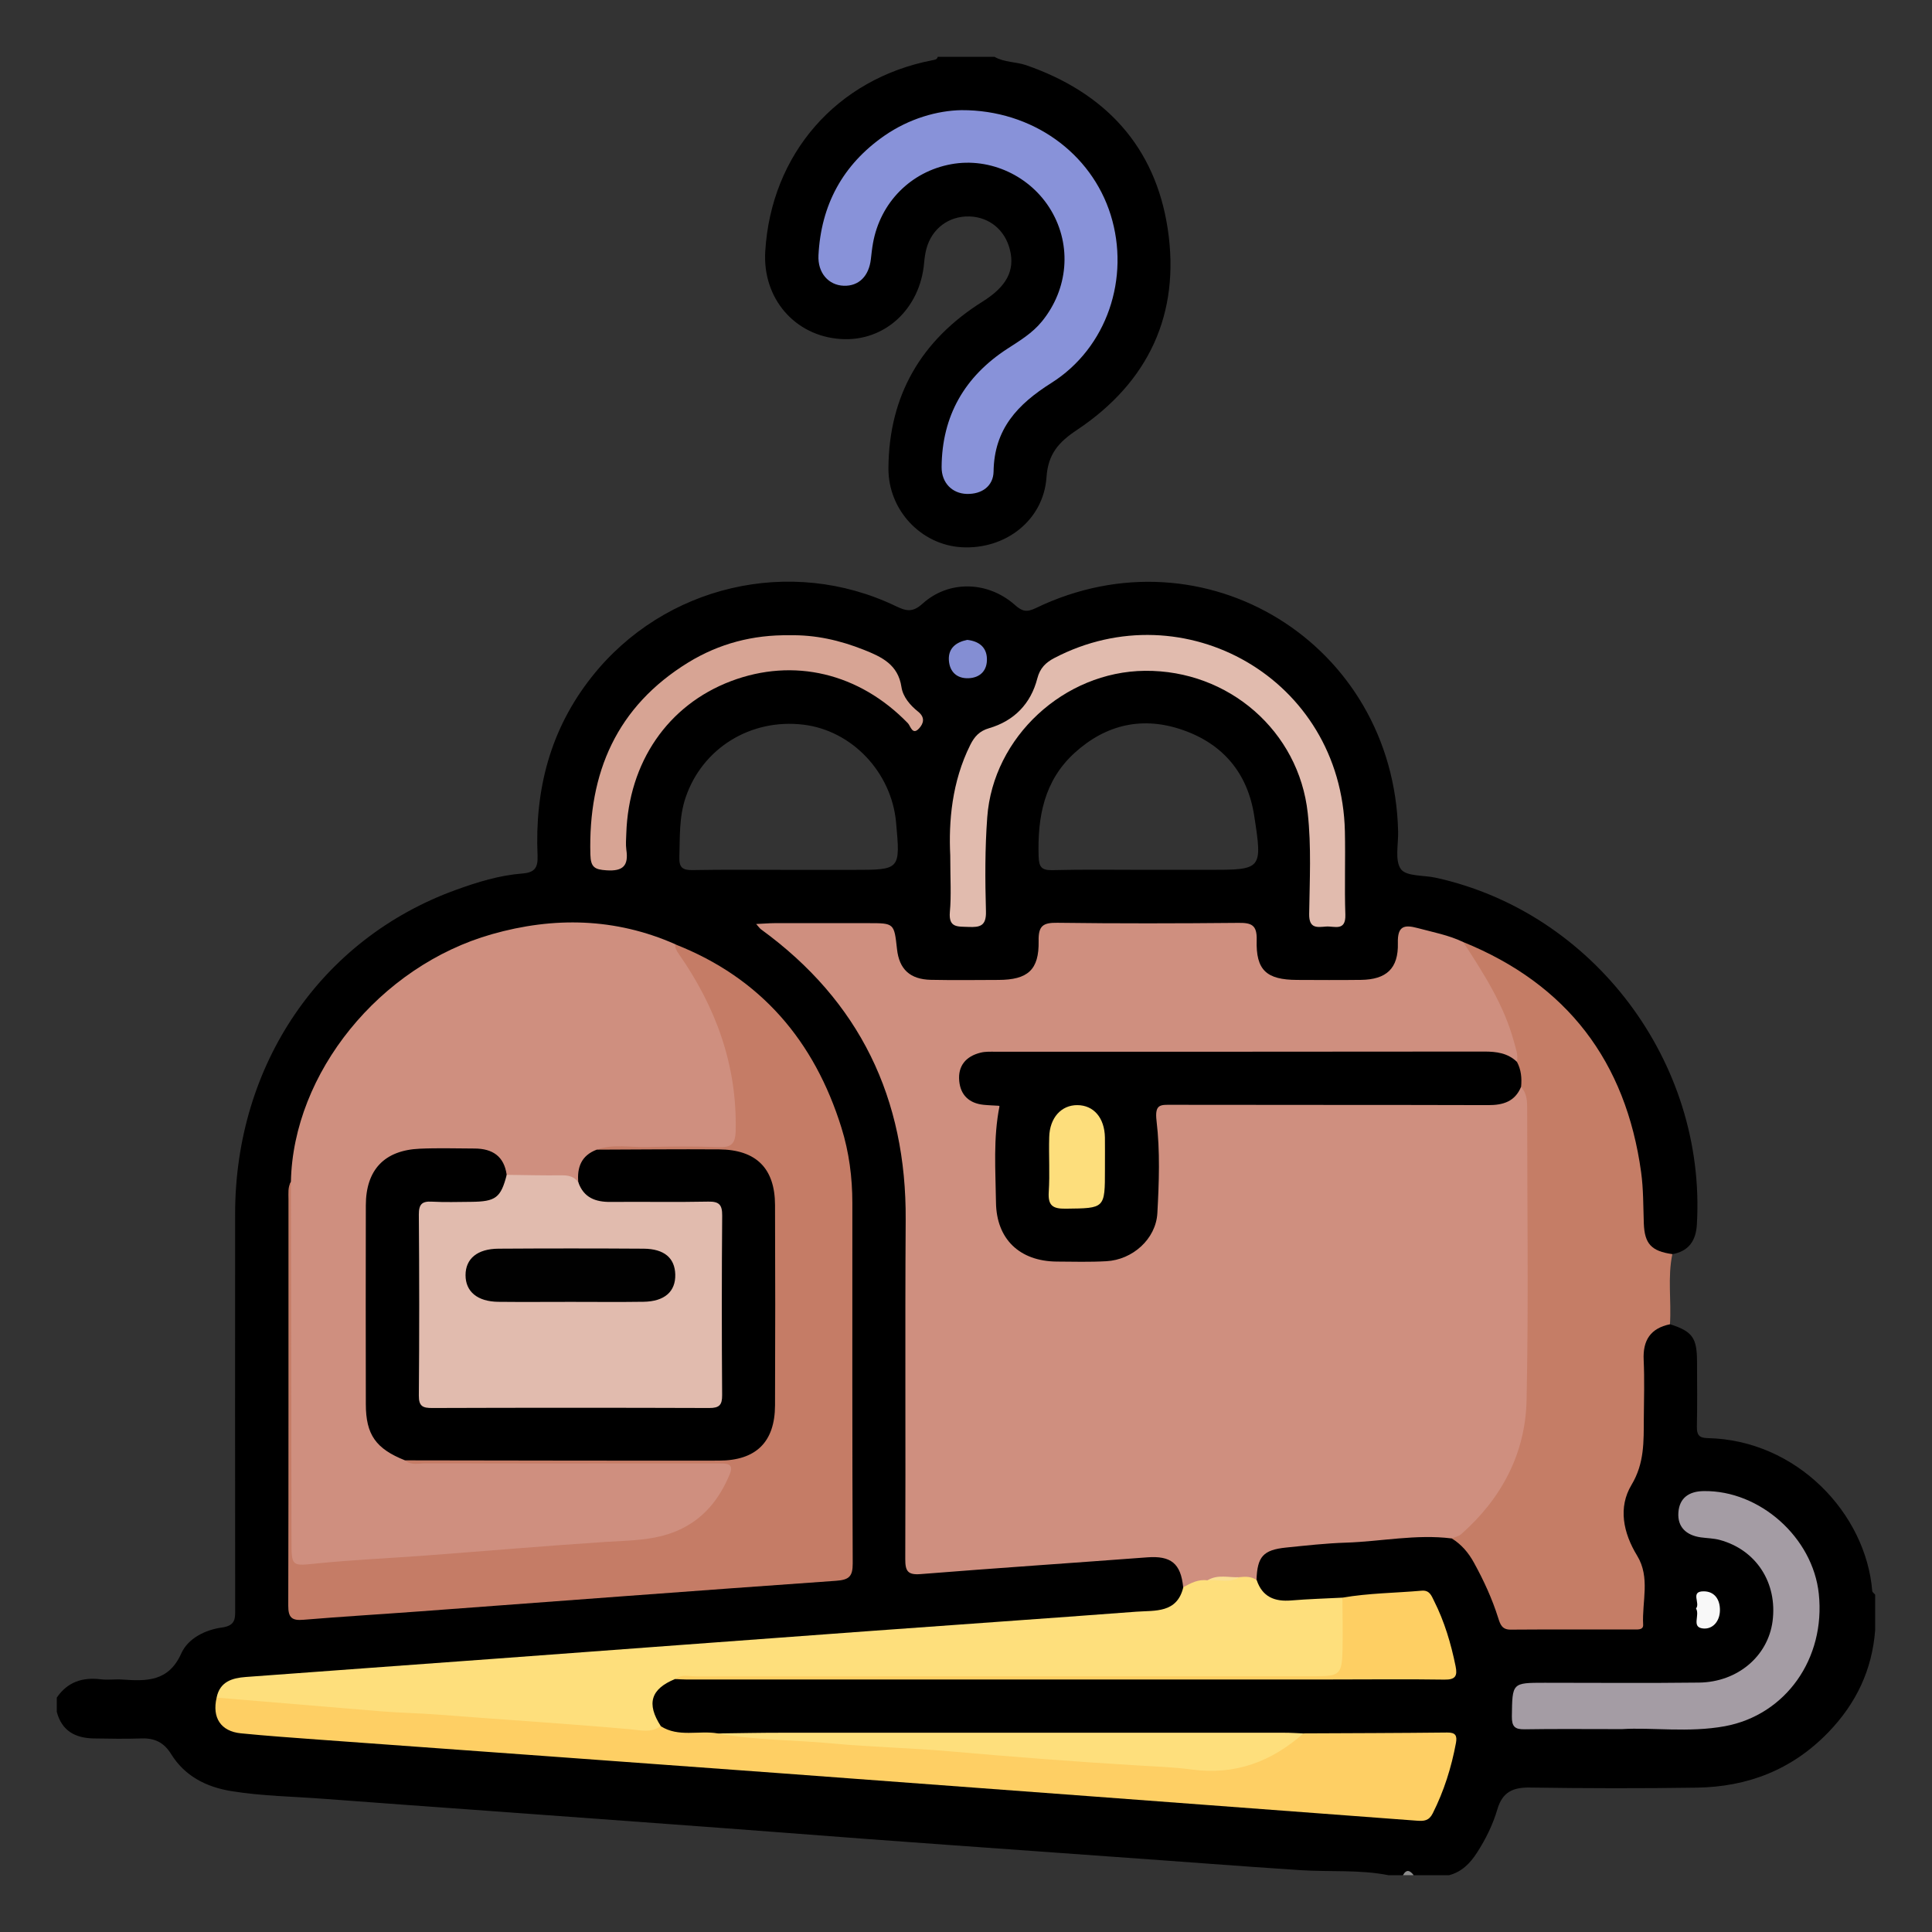 <?xml version="1.0" encoding="utf-8"?>
<!-- Generator: Adobe Illustrator 16.0.2, SVG Export Plug-In . SVG Version: 6.00 Build 0)  -->
<!DOCTYPE svg PUBLIC "-//W3C//DTD SVG 1.1//EN" "http://www.w3.org/Graphics/SVG/1.1/DTD/svg11.dtd">
<svg version="1.1" id="Layer_1" xmlns="http://www.w3.org/2000/svg" xmlns:xlink="http://www.w3.org/1999/xlink" x="0px" y="0px"
	 width="85px" height="85px" viewBox="0 0 85 85" enable-background="new 0 0 85 85" xml:space="preserve">
<rect x="0" y="0" width="85" height="85" fill="#333333" stroke="none"/>
<g>
	<path d="M82.371,70c-0.273-3.404-3.314-6.648-7.246-6.729c-0.389-0.008-0.475-0.158-0.469-0.512c0.02-0.959,0.01-1.918,0.006-2.879
		c-0.006-1.031-0.209-1.305-1.191-1.621c-0.834-0.063-1.297,0.363-1.33,1.297c-0.045,1.221-0.021,2.441-0.012,3.664
		c0.006,0.586-0.105,1.121-0.395,1.643c-0.592,1.068-0.701,2.217-0.092,3.281c0.49,0.854,0.484,1.725,0.48,2.635
		c-0.002,0.479-0.197,0.715-0.697,0.715c-1.508-0.006-3.014-0.002-4.521-0.002c-0.496-0.002-0.76-0.254-0.9-0.701
		c-0.252-0.797-0.625-1.541-1.045-2.26c-0.266-0.455-0.582-0.865-1.117-1.033c-2.578-0.189-5.127,0.137-7.674,0.457
		c-0.791,0.1-1.035,0.578-1.047,1.563c0.311,0.814,0.783,1.217,1.545,1.131c0.826-0.092,1.658-0.063,2.48-0.174
		c0.902-0.105,1.816-0.07,2.719-0.209c0.588-0.092,0.998,0.145,1.213,0.727c0.197,0.537,0.426,1.064,0.553,1.623
		c0.207,0.922,0.117,1.045-0.844,1.043c-2.809-0.004-5.617,0.033-8.424,0.031c-8.191-0.002-16.381-0.018-24.572,0.01
		c-1.301,0.311-1.637,1.334-0.781,2.387c0.824,0.617,1.779,0.34,2.684,0.393c8.521,0.012,17.047,0.064,25.568,0.002
		c0.184,0.021,0.365,0.012,0.547,0.01c1.721-0.004,3.438-0.012,5.156,0.004c0.783,0.008,0.857,0.119,0.689,0.889
		c-0.146,0.664-0.377,1.301-0.682,1.908c-0.176,0.352-0.418,0.553-0.857,0.527c-2.025-0.117-4.049-0.268-6.07-0.426
		c-3.086-0.244-6.174-0.461-9.26-0.699c-3.215-0.248-6.434-0.439-9.648-0.688c-3.863-0.297-7.727-0.59-11.59-0.871
		c-3.865-0.283-7.729-0.582-11.594-0.848c-1.063-0.072-2.135-0.057-3.188-0.271c-0.807-0.166-1.025-0.434-1.014-1.281
		c0.344-0.652,0.963-0.701,1.598-0.744c1.867-0.121,3.73-0.291,5.6-0.412c2.359-0.154,4.715-0.377,7.076-0.52
		c2.49-0.15,4.977-0.363,7.465-0.545c3.137-0.23,6.271-0.471,9.408-0.699c2.438-0.18,4.875-0.348,7.309-0.541
		c0.955-0.076,1.928-0.012,2.871-0.26c0.605-0.158,1.039-0.463,1.146-1.117c-0.053-1.189-0.623-1.693-1.789-1.602
		c-3.006,0.238-6.016,0.404-9.02,0.678c-1.258,0.111-1.338,0.014-1.338-1.236c-0.002-4.994,0.031-9.99-0.014-14.986
		c-0.025-2.791-0.838-5.379-2.332-7.748c-1.01-1.596-2.307-2.924-3.871-4.143c1.488-0.004,2.863,0.025,4.236-0.014
		c0.688-0.021,1.031,0.168,1.156,0.902c0.197,1.156,0.754,1.564,1.951,1.602c0.859,0.025,1.719,0.018,2.576,0.004
		c1.391-0.021,1.881-0.396,2.162-1.742c0.107-0.521,0.313-0.764,0.869-0.76c2.496,0.016,4.994,0.008,7.492,0.006
		c0.502,0,0.746,0.168,0.791,0.713c0.104,1.285,0.602,1.736,1.881,1.779c0.807,0.025,1.613,0.012,2.42,0.006
		c1.594-0.01,1.906-0.23,2.371-1.781c0.127-0.42,0.342-0.541,0.738-0.461c0.564,0.113,1.102,0.314,1.648,0.482
		c4.623,1.799,7.182,5.201,7.842,10.084c0.105,0.775,0.127,1.553,0.164,2.33c0.045,0.895,0.621,1.344,1.41,1.168
		c0.734-0.127,1.047-0.596,1.088-1.307c0.42-7.137-4.547-13.734-11.488-15.256c-0.529-0.117-1.291-0.052-1.531-0.375
		c-0.279-0.379-0.109-1.094-0.125-1.662c-0.191-8.27-8.523-13.408-15.945-9.824c-0.396,0.191-0.598,0.145-0.916-0.141
		c-1.188-1.051-2.904-1.1-4.061-0.056c-0.451,0.409-0.734,0.321-1.189,0.104c-4.623-2.215-10.176-0.908-13.359,3.108
		c-1.836,2.315-2.518,4.976-2.391,7.877c0.021,0.519-0.119,0.741-0.664,0.783c-1.016,0.079-1.986,0.378-2.941,0.726
		c-5.928,2.15-9.697,7.68-9.701,14.248c-0.004,5.781-0.002,11.561,0.002,17.342c0,0.434,0.043,0.771-0.58,0.857
		c-0.732,0.1-1.492,0.475-1.789,1.137c-0.557,1.25-1.529,1.229-2.602,1.152c-0.311-0.021-0.629,0.027-0.936-0.01
		c-0.809-0.1-1.471,0.115-1.941,0.807c0,0.209,0,0.418,0,0.625c0.221,0.836,0.809,1.154,1.623,1.17c0.703,0.012,1.408,0.023,2.109,0
		c0.576-0.02,0.984,0.18,1.295,0.682c0.602,0.975,1.545,1.453,2.639,1.633c1.361,0.223,2.744,0.238,4.119,0.344
		c2.41,0.182,4.822,0.355,7.232,0.529c2.594,0.189,5.186,0.381,7.779,0.57c1.711,0.127,3.422,0.25,5.133,0.383
		c2.438,0.188,4.873,0.373,7.311,0.545c2.465,0.172,4.926,0.359,7.391,0.531c2.695,0.189,5.391,0.402,8.088,0.578
		c1.291,0.084,2.596-0.031,3.875,0.223c0.207,0,0.416,0,0.625,0c0.156-0.117,0.313-0.117,0.469,0c0.521,0,1.043,0,1.563,0
		c0.561-0.146,0.93-0.521,1.234-0.996c0.385-0.594,0.695-1.229,0.893-1.898c0.223-0.768,0.686-0.977,1.441-0.963
		c2.441,0.035,4.885,0.041,7.326,0.004c2.246-0.033,4.203-0.785,5.799-2.438c1.223-1.268,1.922-2.74,2.057-4.488
		c0-0.521,0-1.043,0-1.564C82.459,70.105,82.377,70.057,82.371,70z M47.283,33.119c1.393-1.264,3.018-1.617,4.779-0.994
		c1.758,0.619,2.828,1.9,3.117,3.759c0.369,2.382,0.35,2.385-1.998,2.385c-0.912,0-1.822,0-2.732,0
		c-1.381,0-2.762-0.021-4.141,0.013c-0.484,0.012-0.598-0.133-0.613-0.608C45.643,35.941,45.934,34.346,47.283,33.119z
		 M29.889,37.716c0.027-0.882-0.016-1.767,0.273-2.622c0.732-2.172,2.861-3.493,5.188-3.211c2.129,0.257,3.867,2.088,4.072,4.287
		c0.193,2.1,0.193,2.1-1.863,2.1c-0.961,0-1.922,0-2.883,0c-1.402,0-2.807-0.016-4.211,0.01
		C30.029,38.287,29.875,38.166,29.889,37.716z"/>
	<path d="M43.756,2.5c0.43,0.25,0.938,0.212,1.393,0.369c3.467,1.201,5.68,3.568,6.227,7.205c0.561,3.732-0.842,6.74-3.994,8.842
		c-0.795,0.529-1.27,1.046-1.34,2.076c-0.129,1.899-1.807,3.194-3.736,3.084c-1.779-0.104-3.232-1.627-3.219-3.483
		c0.021-3.19,1.439-5.627,4.135-7.319c1.051-0.658,1.439-1.359,1.211-2.281c-0.213-0.873-0.904-1.442-1.779-1.47
		c-0.908-0.026-1.658,0.532-1.896,1.423c-0.053,0.2-0.082,0.408-0.1,0.614c-0.176,2.04-1.744,3.479-3.662,3.356
		c-2.025-0.129-3.455-1.785-3.328-3.858c0.26-4.292,3.146-7.593,7.357-8.409c0.104-0.02,0.201-0.025,0.232-0.15
		C42.09,2.5,42.924,2.5,43.756,2.5z"/>
	<path fill="#8D8D8D" d="M61.725,82.5c0.156-0.283,0.314-0.203,0.471,0C62.037,82.5,61.881,82.5,61.725,82.5z"/>
	<path fill="#C57D66" d="M73.471,58.262c-0.857,0.178-1.199,0.707-1.156,1.572c0.039,0.857,0.014,1.719,0.006,2.578
		c-0.006,1,0.033,1.959-0.541,2.916c-0.596,0.99-0.367,2.109,0.246,3.113c0.59,0.963,0.209,2.021,0.266,3.039
		c0.014,0.246-0.258,0.209-0.43,0.209c-1.797,0.004-3.596-0.006-5.393,0.008c-0.385,0.004-0.463-0.223-0.555-0.516
		c-0.266-0.846-0.635-1.646-1.064-2.426c-0.242-0.443-0.553-0.809-0.982-1.072c0.094-0.26,0.316-0.406,0.504-0.584
		c1.73-1.65,2.58-3.688,2.59-6.064c0.014-3.875,0.004-7.752,0.002-11.627c-0.002-0.492,0.037-0.992-0.174-1.459
		c-0.121-0.359-0.125-0.738-0.17-1.109c-0.264-1.693-1.025-3.174-1.955-4.584c-0.158-0.238-0.48-0.438-0.287-0.809
		c4.57,1.855,7.154,5.256,7.824,10.121c0.104,0.744,0.092,1.504,0.119,2.256c0.033,0.896,0.33,1.223,1.256,1.352
		C73.361,56.197,73.539,57.234,73.471,58.262z"/>
	<path fill="#CF8F7F" d="M64.377,41.447c0.896,1.383,1.793,2.764,2.23,4.383c0.078,0.293,0.195,0.574,0.131,0.885
		c-6.18-0.512-12.367-0.094-18.553-0.223c-1.354-0.027-2.707-0.006-4.063-0.004c-0.313,0.002-0.627-0.01-0.93,0.088
		c-0.412,0.133-0.666,0.41-0.686,0.85c-0.021,0.457,0.258,0.715,0.658,0.859c1.023,0.377,1.006,0.373,0.889,1.439
		c-0.117,1.063-0.119,2.137-0.016,3.197c0.154,1.566,1.004,2.293,2.586,2.307c0.6,0.004,1.199,0.016,1.797-0.006
		c1.354-0.053,2.229-0.914,2.271-2.275c0.033-1.094,0.033-2.189-0.004-3.281c-0.045-1.242,0-1.307,1.283-1.309
		c4.143-0.006,8.281-0.012,12.422,0.004c0.893,0.004,1.766,0.01,2.525-0.547c0.268,0.293,0.275,0.65,0.273,1.02
		c-0.002,4.256,0.064,8.516-0.027,12.77c-0.051,2.348-1.105,4.332-2.881,5.896c-0.109,0.096-0.279,0.123-0.42,0.184
		c-1.559-0.195-3.096,0.135-4.645,0.186c-0.879,0.027-1.754,0.127-2.629,0.215c-1.016,0.104-1.275,0.398-1.307,1.434
		c-0.264,0.133-0.543,0.041-0.814,0.064c-0.428,0.012-0.857-0.045-1.277,0.074c-0.383,0.031-0.73,0.291-1.135,0.174
		c-0.104-1.049-0.541-1.393-1.584-1.314c-3.318,0.25-6.643,0.471-9.961,0.736c-0.576,0.047-0.684-0.131-0.682-0.666
		c0.02-4.971-0.014-9.939,0.018-14.912c0.037-5.348-2.02-9.629-6.363-12.787c-0.057-0.041-0.098-0.105-0.215-0.236
		c0.316-0.014,0.561-0.035,0.803-0.037c1.379-0.002,2.76,0,4.139,0c1.129,0,1.129,0,1.254,1.139c0.096,0.887,0.57,1.336,1.496,1.355
		c0.988,0.02,1.977,0.008,2.965,0.004c1.293-0.004,1.793-0.441,1.77-1.711c-0.014-0.668,0.189-0.813,0.828-0.803
		c2.652,0.035,5.309,0.029,7.963,0.004c0.572-0.006,0.82,0.09,0.803,0.75c-0.041,1.332,0.43,1.754,1.775,1.76
		c0.936,0.004,1.873,0.01,2.811-0.002c1.117-0.014,1.654-0.496,1.625-1.621c-0.02-0.748,0.275-0.818,0.865-0.66
		C63.047,41.014,63.74,41.141,64.377,41.447z"/>
	<path fill="#CF8F7F" d="M12.799,51.988c0.098-4.773,3.9-9.484,8.842-10.887c2.727-0.775,5.43-0.721,8.063,0.439
		c2.051,2.406,2.951,5.207,2.861,8.35c-0.018,0.609-0.379,0.791-0.926,0.791c-1.432,0-2.861-0.004-4.293,0.004
		c-0.311,0-0.625-0.039-0.926,0.074c-0.418,0.137-0.67,0.408-0.752,0.852c-0.033,0.186-0.041,0.412-0.299,0.467
		c-0.727-0.178-1.463-0.125-2.199-0.135c-0.279-0.004-0.561-0.002-0.822-0.129c-0.447-0.447-0.766-1.063-1.529-1.086
		c-1.168-0.035-2.359-0.189-3.457,0.334c-0.826,0.395-1.033,1.182-1.035,2.037c-0.002,2.367,0,4.734,0,7.104
		c0,0.469,0.018,0.938-0.004,1.404c-0.059,1.223,0.459,2.051,1.633,2.443c0.35,0.146,0.717,0.104,1.08,0.104
		c4.004,0.002,8.01-0.002,12.014,0.002c1.373,0.002,1.572,0.359,0.881,1.561c-0.924,1.611-2.426,2.197-4.172,2.324
		c-4.688,0.34-9.377,0.686-14.064,1.043c-0.785,0.061-0.947-0.047-0.949-0.721c-0.004-5.357-0.002-10.715-0.002-16.07
		C12.744,52.188,12.756,52.086,12.799,51.988z"/>
	<path fill="#C57C66" d="M26.254,50.58c0.732-0.264,1.488-0.092,2.23-0.115c1.039-0.031,2.08-0.037,3.117,0.004
		c0.568,0.021,0.754-0.135,0.766-0.73c0.063-2.889-0.877-5.439-2.504-7.771c-0.094-0.133-0.168-0.26-0.162-0.424
		c3.773,1.48,6.131,4.254,7.32,8.074c0.334,1.07,0.479,2.182,0.479,3.309c0,5.285-0.008,10.57,0.016,15.855
		c0.002,0.582-0.164,0.725-0.734,0.766c-6.1,0.43-12.195,0.893-18.291,1.344c-1.713,0.127-3.428,0.229-5.139,0.371
		c-0.51,0.045-0.672-0.094-0.67-0.623c0.016-5.963,0.008-11.924,0.01-17.887c0-0.256-0.033-0.521,0.107-0.762
		c0.008,5.254,0.018,10.51,0.025,15.764c0.002,1.191-0.004,1.145,1.162,1.025c1.568-0.156,3.146-0.225,4.721-0.342
		c2.654-0.199,5.307-0.43,7.963-0.602c1.061-0.066,2.117-0.059,3.121-0.488c1.146-0.494,1.854-1.375,2.316-2.492
		c0.188-0.459-0.117-0.471-0.432-0.471c-1.223,0-2.443,0-3.668,0c-3.096,0-6.191,0.004-9.287-0.004
		c-0.303,0-0.629,0.098-0.902-0.129c0.352-0.383,0.822-0.27,1.25-0.27c4.01-0.012,8.02-0.006,12.029-0.008
		c0.313,0,0.625,0.012,0.938-0.018c1.063-0.094,1.758-0.75,1.771-1.814c0.043-3.125,0.043-6.25,0.002-9.373
		c-0.016-1.195-0.723-1.859-1.938-1.891c-1.51-0.037-3.021,0-4.531-0.018C26.963,50.857,26.545,50.945,26.254,50.58z"/>
	<path fill="#FEDF7C" d="M52.061,69.83c0.332-0.18,0.662-0.361,1.063-0.301c0.455-0.193,0.953,0.039,1.41-0.141
		c0.264-0.029,0.523-0.033,0.756,0.129c0.246,0.742,0.791,0.957,1.521,0.896c0.748-0.063,1.5-0.084,2.252-0.123
		c0.477,1.055,0.307,2.121,0.049,3.186c-0.063,0.252-0.273,0.359-0.543,0.35c-0.207-0.01-0.416-0.002-0.623-0.002
		c-9.131,0-18.26,0-27.391,0.004c-0.283,0-0.57-0.041-0.852,0.041c-1.072,0.438-1.271,1.084-0.631,2.072
		c-0.23,0.566-0.746,0.398-1.135,0.373c-1.605-0.111-3.211-0.223-4.814-0.354c-2.561-0.207-5.123-0.381-7.686-0.566
		c-1.578-0.113-3.156-0.258-4.736-0.359c-0.402-0.027-0.838-0.039-1.17-0.35c0.143-0.703,0.688-0.859,1.277-0.904
		c3.682-0.275,7.361-0.537,11.041-0.809c5.416-0.398,10.832-0.807,16.248-1.201c3.965-0.291,7.932-0.563,11.896-0.863
		C50.818,70.848,51.787,70.984,52.061,69.83z"/>
	<path fill="#FECF64" d="M9.531,74.688c2.422,0.203,4.844,0.406,7.266,0.605c0.826,0.068,1.654,0.078,2.48,0.143
		c2.811,0.219,5.627,0.393,8.436,0.643c0.441,0.039,0.934,0.174,1.357-0.135c0.783,0.502,1.672,0.178,2.502,0.318
		c1.627,0.152,3.264,0.123,4.895,0.221c2.648,0.154,5.289,0.395,7.936,0.566c2.568,0.168,5.137,0.361,7.701,0.564
		c1.453,0.115,2.805-0.02,4.061-0.762c0.383-0.229,0.773-0.422,1.184-0.59c2.105-0.01,4.213-0.014,6.318-0.037
		c0.365-0.006,0.449,0.131,0.389,0.459c-0.201,1.078-0.525,2.111-1.021,3.096c-0.164,0.328-0.383,0.348-0.693,0.324
		c-9.389-0.703-18.775-1.406-28.166-2.1c-6.717-0.496-13.436-0.977-20.154-1.467c-1.141-0.084-2.283-0.164-3.422-0.277
		C9.713,76.172,9.324,75.57,9.531,74.688z"/>
	<path fill="#E1BBAE" d="M41.807,37.633c-0.072-1.48,0.066-3.229,0.883-4.864c0.182-0.362,0.4-0.608,0.826-0.731
		c1.102-0.323,1.834-1.074,2.121-2.187c0.117-0.456,0.371-0.704,0.754-0.903c5.689-2.969,12.623,0.891,12.779,7.627
		c0.027,1.223-0.021,2.447,0.02,3.668c0.023,0.75-0.49,0.494-0.848,0.521c-0.387,0.031-0.752,0.102-0.744-0.547
		c0.021-1.48,0.1-2.967-0.063-4.445c-0.389-3.6-3.475-6.295-7.164-6.259c-3.549,0.034-6.678,2.909-6.936,6.442
		c-0.102,1.371-0.096,2.756-0.057,4.133c0.02,0.648-0.254,0.717-0.777,0.693c-0.463-0.021-0.873,0.049-0.811-0.658
		C41.857,39.398,41.807,38.666,41.807,37.633z"/>
	<path fill="#A49CA4" d="M71.361,76.074c-1.623,0-2.951-0.014-4.277,0.008c-0.439,0.008-0.574-0.119-0.568-0.574
		c0.021-1.473,0.002-1.473,1.447-1.473c2.264,0,4.525,0.02,6.789-0.008c1.697-0.021,3.033-1.166,3.234-2.701
		c0.219-1.686-0.717-3.137-2.32-3.574c-0.271-0.074-0.563-0.076-0.844-0.115c-0.631-0.092-1.025-0.451-0.98-1.094
		c0.045-0.635,0.461-0.934,1.115-0.941c2.463-0.039,4.803,2.041,5.063,4.52c0.301,2.842-1.451,5.328-4.131,5.824
		C74.291,76.24,72.67,75.99,71.361,76.074z"/>
	<path fill="#D7A494" d="M34.736,27.949c1.137-0.025,2.217,0.222,3.268,0.639c0.785,0.313,1.508,0.646,1.656,1.637
		c0.064,0.434,0.383,0.805,0.73,1.082c0.318,0.253,0.246,0.516,0.055,0.73c-0.301,0.34-0.385-0.098-0.5-0.217
		c-2.139-2.207-5.021-2.899-7.787-1.852c-2.777,1.053-4.504,3.57-4.604,6.713c-0.008,0.234-0.029,0.473,0.002,0.702
		c0.104,0.696-0.137,0.958-0.875,0.907c-0.521-0.034-0.691-0.135-0.707-0.693c-0.096-3.605,1.158-6.514,4.305-8.45
		C31.639,28.313,33.135,27.923,34.736,27.949z"/>
	<path fill="#FEDF7C" d="M57.346,76.264c-1.404,1.24-2.996,1.844-4.91,1.588c-0.813-0.109-1.648-0.135-2.477-0.186
		c-2.736-0.164-5.469-0.377-8.199-0.617c-1.703-0.15-3.414-0.182-5.113-0.342c-1.691-0.16-3.396-0.137-5.074-0.443
		c0.938-0.012,1.873-0.031,2.811-0.031c7.369-0.002,14.738-0.002,22.107,0C56.775,76.232,57.061,76.252,57.346,76.264z"/>
	<path fill="#FECF63" d="M29.701,73.869c0.279-0.219,0.604-0.117,0.906-0.117c9.088-0.006,18.176-0.004,27.264-0.004
		c1.078,0,1.172-0.084,1.195-1.189c0.016-0.756-0.002-1.512-0.006-2.268c1.152-0.201,2.322-0.205,3.484-0.307
		c0.355-0.033,0.436,0.225,0.547,0.447c0.459,0.91,0.746,1.877,0.949,2.875c0.088,0.426-0.004,0.598-0.49,0.59
		c-1.637-0.025-3.273-0.006-4.914-0.006c-9.488,0-18.979,0-28.469,0C30.012,73.891,29.857,73.877,29.701,73.869z"/>
	<path fill="#848ED3" d="M42.555,28.152c0.492,0.055,0.848,0.303,0.865,0.82c0.02,0.51-0.279,0.842-0.801,0.867
		c-0.525,0.023-0.842-0.289-0.873-0.795C41.717,28.521,42.057,28.252,42.555,28.152z"/>
	<path fill="#F8F8F8" d="M74.617,70.766c0.205-0.227-0.271-0.756,0.338-0.754c0.479,0,0.721,0.361,0.715,0.834
		c-0.004,0.484-0.318,0.848-0.752,0.799C74.402,71.588,74.801,71.059,74.617,70.766z"/>
	<path fill="#8892D9" d="M42.299,4.846c3.121-0.012,5.717,1.891,6.566,4.607c0.863,2.769-0.156,5.848-2.611,7.396
		c-1.488,0.939-2.514,2.029-2.541,3.896c-0.01,0.631-0.506,1.006-1.186,0.985c-0.631-0.019-1.104-0.483-1.1-1.179
		c0.014-2.257,1.016-3.99,2.896-5.21c0.547-0.354,1.098-0.685,1.518-1.201c1.156-1.42,1.32-3.332,0.404-4.88
		c-0.9-1.521-2.686-2.348-4.395-2.036c-1.777,0.324-3.123,1.683-3.443,3.479c-0.041,0.23-0.066,0.463-0.092,0.695
		c-0.086,0.754-0.533,1.195-1.191,1.174c-0.676-0.023-1.152-0.569-1.115-1.336c0.111-2.221,1.07-3.99,2.896-5.262
		C40.002,5.214,41.24,4.865,42.299,4.846z"/>
	<path d="M66.922,47.814c-0.27,0.652-0.791,0.809-1.449,0.807c-4.633-0.014-9.264-0.004-13.896-0.014
		c-0.518,0-0.783-0.051-0.693,0.715c0.158,1.336,0.109,2.705,0.035,4.053c-0.064,1.139-1.094,2.053-2.246,2.113
		c-0.727,0.041-1.457,0.021-2.186,0.016c-1.623-0.016-2.65-0.984-2.668-2.609c-0.018-1.4-0.129-2.811,0.158-4.244
		c-0.252-0.016-0.48-0.021-0.709-0.045c-0.629-0.066-1.008-0.426-1.066-1.045c-0.064-0.668,0.295-1.086,0.93-1.246
		c0.223-0.059,0.465-0.043,0.699-0.043c7.156-0.002,14.313,0.002,21.467-0.008c0.541,0,1.035,0.064,1.441,0.453
		C66.926,47.063,66.959,47.432,66.922,47.814z"/>
	<path fill="#FADF95" d="M54.531,69.389c-0.445,0.289-0.939,0.08-1.408,0.141C53.57,69.25,54.061,69.416,54.531,69.389z"/>
	<path d="M26.254,50.58c1.795-0.006,3.59-0.025,5.385-0.012c1.631,0.014,2.453,0.834,2.459,2.445c0.012,2.938,0.012,5.879,0,8.816
		c-0.006,1.613-0.834,2.43-2.469,2.432c-4.604,0.006-9.207-0.006-13.811-0.012c-1.281-0.51-1.721-1.127-1.723-2.469
		c-0.006-2.918-0.006-5.834,0-8.75c0.002-1.561,0.816-2.424,2.371-2.492c0.807-0.037,1.613-0.01,2.42-0.008
		c0.781,0.004,1.293,0.34,1.406,1.156c0.086,0.809-0.221,1.229-1.016,1.332c-0.619,0.082-1.248,0.031-1.871,0.039
		c-0.48,0.006-0.715,0.203-0.715,0.699c-0.004,2.395-0.004,4.787,0,7.184c0.002,0.709,0.48,0.686,0.963,0.686
		c3.355,0.004,6.713,0.002,10.07,0.002c0.363,0,0.729-0.006,1.094-0.006c0.457,0,0.652-0.225,0.654-0.672
		c0.01-2.395,0.002-4.789,0.004-7.182c0-0.559-0.299-0.709-0.791-0.713c-1.352-0.008-2.707,0.029-4.059-0.018
		c-0.826-0.029-1.07-0.264-1.182-1.016C25.381,51.357,25.578,50.834,26.254,50.58z"/>
	<path fill="#E1BBAE" d="M25.447,52.025c0.238,0.67,0.754,0.861,1.416,0.855c1.432-0.014,2.863,0.016,4.295-0.014
		c0.484-0.01,0.619,0.139,0.615,0.619c-0.021,2.629-0.021,5.258-0.002,7.889c0.004,0.439-0.123,0.574-0.568,0.572
		c-4.063-0.014-8.123-0.014-12.186,0c-0.412,0.002-0.594-0.072-0.59-0.545c0.023-2.656,0.021-5.313,0-7.967
		c-0.002-0.451,0.139-0.592,0.576-0.566c0.572,0.031,1.146,0.012,1.719,0.008c1.09-0.01,1.309-0.178,1.572-1.188
		c0.805,0.01,1.611,0.031,2.416,0.021C25.018,51.707,25.268,51.762,25.447,52.025z"/>
	<path fill="#FDDE7C" d="M48.613,51.283c0,0.051,0,0.104,0,0.156c0,1.742,0,1.717-1.73,1.738c-0.58,0.008-0.779-0.146-0.742-0.738
		c0.051-0.801-0.004-1.607,0.02-2.41c0.021-0.854,0.533-1.412,1.238-1.408c0.721,0.004,1.195,0.559,1.213,1.418
		C48.617,50.453,48.613,50.867,48.613,51.283z"/>
	<path fill="#010101" d="M25.117,57.277c-1.066,0-2.131,0.01-3.197-0.002c-0.918-0.012-1.439-0.451-1.438-1.176
		c0.002-0.723,0.52-1.156,1.447-1.162c2.131-0.014,4.262-0.014,6.393,0c0.902,0.008,1.367,0.41,1.387,1.133
		c0.02,0.752-0.469,1.189-1.396,1.203C27.246,57.289,26.182,57.277,25.117,57.277z"/>
</g>
</svg>
